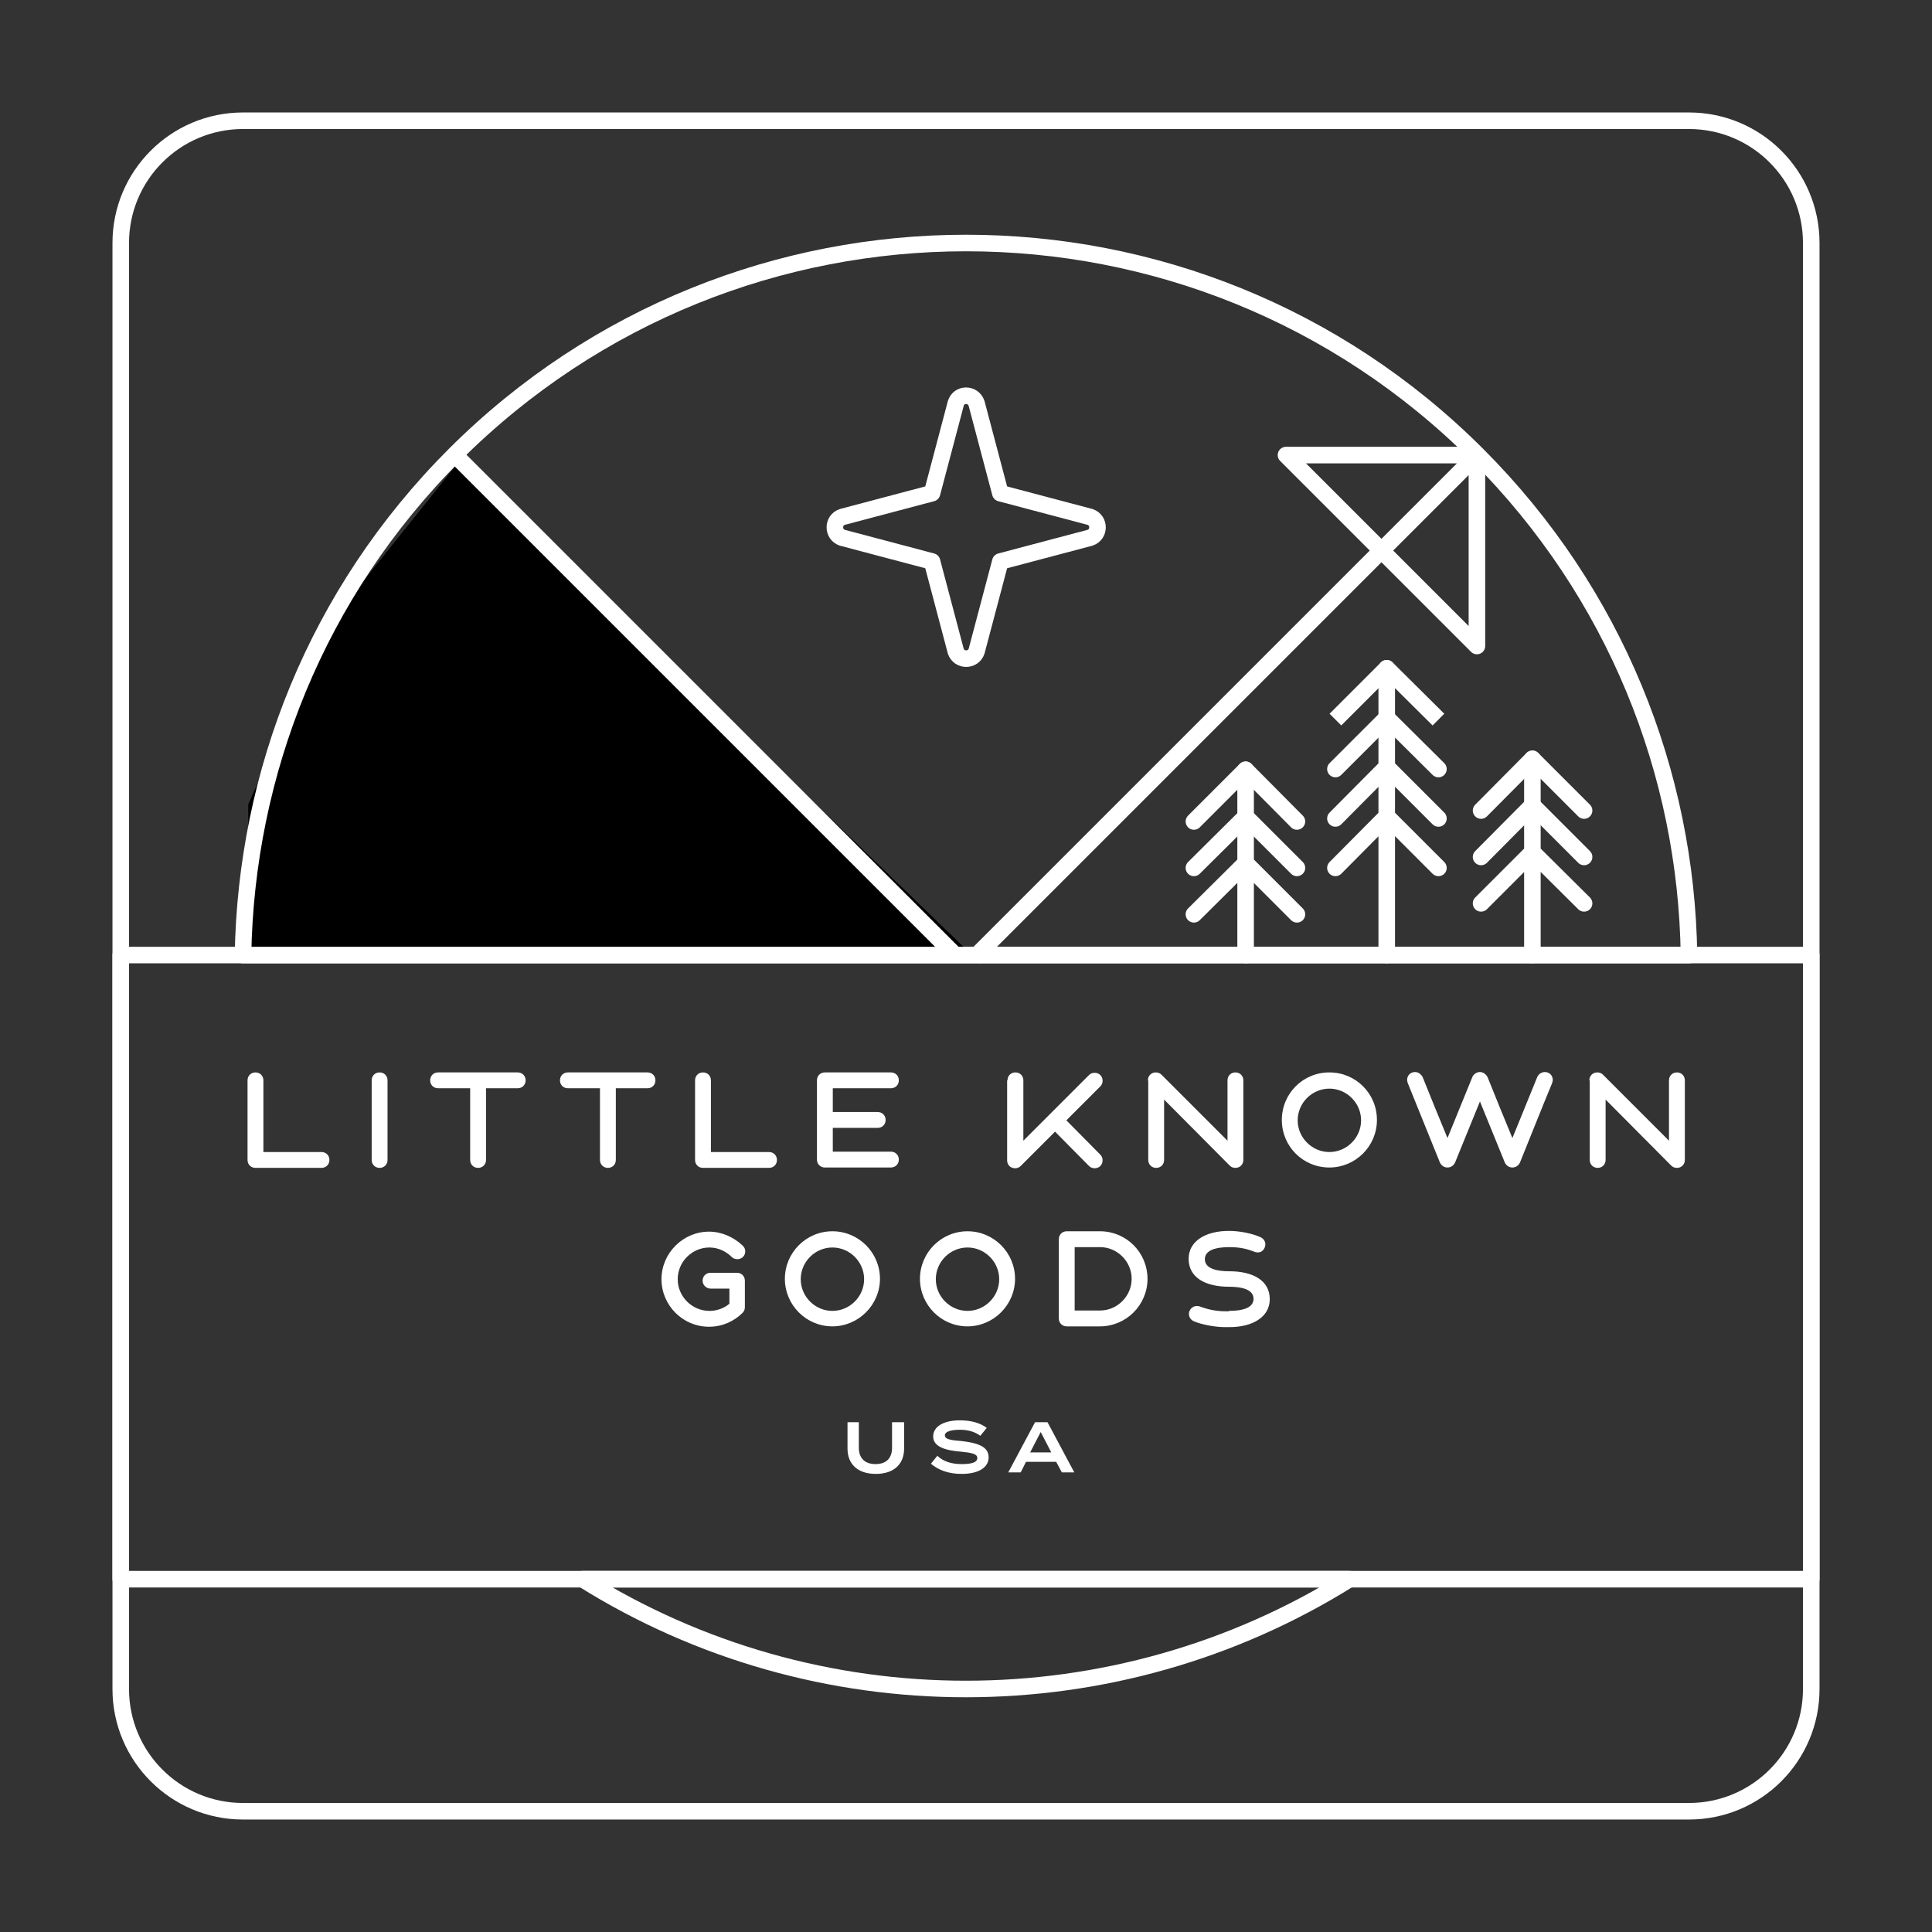 <svg id="Layer_1" xmlns="http://www.w3.org/2000/svg" xmlns:xlink="http://www.w3.org/1999/xlink" viewBox="0 0 512 512"><rect x="0" y="0" width="512" height="512" fill="#333333" stroke="none"/><style>.st0{fill:none;stroke:#fff;stroke-width:4.387;stroke-linecap:round;stroke-linejoin:round;stroke-miterlimit:10}.st1{fill:#fff}.st2{clip-path:url(#SVGID_5_)}.st3{clip-path:url(#SVGID_6_)}.st4{clip-path:url(#SVGID_7_)}.st5{clip-path:url(#SVGID_8_);stroke-linecap:round}.st5,.st6{fill:none;stroke:#fff;stroke-width:4.387;stroke-linejoin:round;stroke-miterlimit:10}</style><path class="st0" d="M447.6 480H64.4C46.5 480 32 465.5 32 447.6V64.4C32 46.5 46.5 32 64.4 32h383.2c17.9 0 32.4 14.5 32.4 32.4v383.2c0 17.9-14.5 32.4-32.4 32.4z"/><path class="st0" d="M32 253.1h448v165.4H32V253.1z"/><path class="st1" d="M239.6 376.9v7c0 4-2.6 6.7-7.5 6.7s-7.5-2.7-7.5-6.7v-7h3v6.8c0 2.7 1.6 4.3 4.4 4.3 2.9 0 4.4-1.6 4.4-4.3v-6.8h3.2zm22.4 9.3c0 2.6-2.5 4.4-7.2 4.4-3.4 0-6.1-1-8.1-2.7l1.7-2.1c1.6 1.5 3.7 2.2 6.5 2.2 2.7 0 4.1-.5 4.1-1.6s-1.4-1.4-4.4-1.7c-3.8-.3-7.3-1.2-7.3-4s3-4.3 7.1-4.3c2.9 0 5.4.7 7.1 2l-1.7 2.1c-1.5-1.1-3.3-1.6-5.4-1.6-1.8 0-4 .3-4 1.5 0 1.1 1.9 1.3 4.5 1.5 4.1.5 7.1 1.4 7.1 4.3zm17.9 1.2h-8l-1.4 2.8h-3.3l7.1-13.3h3.3l7.1 13.3h-3.3l-1.5-2.8zm-1.3-2.5l-2.8-5.4-2.8 5.4h5.6zm-213-98.6c0-1.2.9-2.1 2.1-2.1s2.1.9 2.1 2.1v19h15.4c1.2 0 2.1.9 2.1 2.1s-.9 2.1-2.1 2.1H67.7c-1.2 0-2.1-.9-2.1-2.1v-21.1zm32.9 0c0-1.2.9-2.1 2.1-2.1s2.1.9 2.1 2.1v21.1c0 1.2-.9 2.1-2.1 2.1s-2.1-.9-2.1-2.1v-21.1zm26 2.1h-8.4c-1.2 0-2.1-.9-2.1-2.1s.9-2.1 2.1-2.1h21.1c1.2 0 2.1.9 2.1 2.1s-.9 2.1-2.1 2.1h-8.4v19c0 1.2-.9 2.1-2.1 2.1s-2.1-.9-2.1-2.1v-19h-.1zm34.4 0h-8.4c-1.2 0-2.1-.9-2.1-2.1s.9-2.1 2.1-2.1h21.1c1.2 0 2.1.9 2.1 2.1s-.9 2.1-2.1 2.1h-8.4v19c0 1.2-.9 2.1-2.1 2.1s-2.1-.9-2.1-2.1v-19h-.1zm25.3-2.1c0-1.2.9-2.1 2.1-2.1 1.2 0 2.1.9 2.1 2.1v19h15.4c1.2 0 2.1.9 2.1 2.1s-.9 2.1-2.1 2.1h-17.5c-1.2 0-2.1-.9-2.1-2.1v-21.1zm32.3 0c0-1.2.9-2.1 2.1-2.1h17.5c1.2 0 2.1.9 2.1 2.1s-.9 2.1-2.1 2.1h-15.4v6.3h11.9c1.2 0 2.1.9 2.1 2.1s-.9 2.1-2.1 2.1h-11.9v6.3h15.4c1.2 0 2.1.9 2.1 2.1s-.9 2.1-2.1 2.1h-17.5c-1.2 0-2.1-.9-2.1-2.1v-21zm50.5 0c0-1.2.9-2.1 2.1-2.1s2.1.9 2.1 2.1v16l17.4-17.4c.4-.4.9-.6 1.5-.6 1.2 0 2.1.9 2.1 2.1 0 .6-.2 1.1-.6 1.5l-9 9 9 9.1c.4.4.6.9.6 1.5 0 1.2-.9 2.1-2.1 2.1-.6 0-1.1-.2-1.5-.6l-9-9.1-9.1 9.1c-.4.4-.9.6-1.5.6-1.2 0-2.1-.9-2.1-2.1v-21.2h.1zm37.2 0c0-1.2.9-2.1 2.1-2.1.6 0 1.1.2 1.5.6l17.5 17.5v-16c0-1.2.9-2.1 2.1-2.1s2.1.9 2.1 2.1v21.1c0 1.2-.9 2.1-2.1 2.1-.6 0-1.1-.2-1.5-.6l-17.4-17.5v16c0 1.2-.9 2.1-2.1 2.1s-2.1-.9-2.1-2.1v-21.1h-.1zm48.1-2.1c7 0 12.6 5.6 12.6 12.6s-5.7 12.6-12.6 12.6c-7 0-12.6-5.6-12.6-12.6s5.6-12.6 12.6-12.6zm0 21.1c4.6 0 8.4-3.8 8.4-8.4s-3.8-8.4-8.4-8.4-8.4 3.8-8.4 8.4 3.8 8.4 8.4 8.4zm39.9-13.4c-2.2 5.4-4.6 11.3-6.6 16.2-.4.8-1.1 1.3-2 1.3s-1.6-.5-2-1.3l-8.5-21c-.1-.3-.2-.6-.2-.9 0-1.2.9-2.1 2.1-2.1.9 0 1.6.6 2 1.3 2 5 4.4 10.9 6.6 16.2l6.6-16.2c.3-.7 1.1-1.3 2-1.3s1.6.6 2 1.3c2 5 4.4 10.9 6.6 16.2l6.6-16.2c.3-.7 1.1-1.3 2-1.3 1.2 0 2.1.9 2.1 2.1 0 .3-.1.6-.2.9-2.7 6.5-5.9 14.6-8.5 21-.4.8-1.1 1.3-2 1.3s-1.6-.5-2-1.3l-6.6-16.2zm29-5.6c0-1.2.9-2.1 2.1-2.1.6 0 1.1.2 1.5.6l17.5 17.5v-16c0-1.2.9-2.1 2.1-2.1s2.1.9 2.1 2.1v21.1c0 1.2-.9 2.1-2.1 2.1-.6 0-1.1-.2-1.5-.6l-17.4-17.5v16c0 1.2-.9 2.1-2.1 2.1s-2.1-.9-2.1-2.1v-21.1h-.1zm-235 53.1c0-1.2.9-2.1 2.1-2.1h7c1.2 0 2.1.9 2.1 2.1v7c0 .6-.2 1.1-.6 1.5-2.3 2.3-5.4 3.7-8.9 3.7-7 0-12.6-5.7-12.6-12.6s5.7-12.6 12.6-12.6c3.3 0 6.4 1.4 8.7 3.5.5.4.9 1 .9 1.7 0 1.2-.9 2.1-2.1 2.1-.6 0-1.1-.2-1.5-.6-1.5-1.5-3.6-2.5-5.9-2.5-4.6 0-8.4 3.8-8.4 8.4s3.8 8.4 8.4 8.4c2 0 3.9-.7 5.3-1.9v-4h-4.9c-1.3 0-2.2-1-2.2-2.1zm34.4-13.1c7 0 12.6 5.7 12.6 12.6s-5.7 12.6-12.6 12.6c-7 0-12.6-5.7-12.6-12.6s5.6-12.6 12.6-12.6zm0 21.1c4.6 0 8.4-3.8 8.4-8.4s-3.8-8.4-8.4-8.4c-4.6 0-8.4 3.8-8.4 8.4s3.8 8.4 8.4 8.4zm35.8-21.1c7 0 12.6 5.7 12.6 12.6s-5.7 12.6-12.6 12.6c-7 0-12.6-5.7-12.6-12.6s5.6-12.6 12.6-12.6zm0 21.1c4.6 0 8.4-3.8 8.4-8.4s-3.8-8.4-8.4-8.4-8.4 3.8-8.4 8.4 3.8 8.4 8.4 8.4zm24.2-19c0-1.2.9-2.1 2.1-2.1h9c6.9.1 12.4 5.7 12.4 12.6 0 7-5.7 12.6-12.6 12.6h-8.8c-1.2 0-2.1-.9-2.1-2.1v-21zm10.9 2.1h-6.7v16.8h6.7c4.6 0 8.4-3.8 8.4-8.4s-3.8-8.4-8.4-8.4zm34.2 16.9c3.6 0 6.5-.8 6.5-3.2 0-2.4-2.9-3.2-6.5-3.2-6.2 0-10.7-2.4-10.7-7.4 0-4.7 4.5-7.4 10.7-7.4 2.6 0 5.9.6 8.2 1.6 1.2.5 1.7 1.6 1.3 2.7-.5 1.3-1.5 1.6-2.6 1.3-2-.8-3.9-1.3-6.8-1.3-3.6 0-6.5.8-6.5 3.2 0 2.4 2.9 3.2 6.5 3.2 6.2 0 10.7 2.4 10.7 7.4 0 4.7-4.5 7.4-10.7 7.4h-1.1c-2.6 0-6-.6-8.2-1.5-1.1-.4-1.7-1.6-1.3-2.7.5-1.2 1.6-1.6 2.7-1.3 2.1.8 4.3 1.3 6.8 1.3h1v-.1z"/><defs><path id="SVGID_1_" d="M65.9 213.1v41.6l192.3-.9L122 122l-35 43.7z"/></defs><defs><path id="SVGID_2_" d="M65.9 213.1v41.6l192.3-.9L122 122l-35 43.7z"/></defs><defs><path id="SVGID_3_" d="M65.9 213.1v41.6l192.3-.9L122 122l-35 43.7z"/></defs><defs><path id="SVGID_4_" d="M65.9 213.1v41.6l192.3-.9L122 122l-35 43.7z"/></defs><clipPath id="SVGID_5_"><use xlink:href="#SVGID_1_" overflow="visible"/></clipPath><clipPath id="SVGID_6_" class="st2"><use xlink:href="#SVGID_2_" overflow="visible"/></clipPath><clipPath id="SVGID_7_" class="st3"><use xlink:href="#SVGID_3_" overflow="visible"/></clipPath><clipPath id="SVGID_8_" class="st4"><use xlink:href="#SVGID_4_" overflow="visible"/></clipPath><path class="st5" d="M110.3 65.1l15.6 16c4.9 5 4.9 13.1 0 18.1l-6.8 7c-4.9 5-4.9 13.1 0 18.1l6.8 7c4.9 5 4.9 13.1 0 18.1l-6.8 7c-4.9 5-4.9 13.1 0 18.1l6.8 7c4.9 5 4.9 13.1 0 18.1l-6.8 7c-4.9 5-4.9 13.1 0 18.1l6.8 7c4.9 5 4.9 13.1 0 18.1l-6.8 7c-4.9 5-4.9 13.1 0 18.1l6.8 7c4.9 5 4.9 13.1 0 18.1l-6.8 7c-4.9 5-4.9 13.1 0 18.1l6.8 7c4.9 5 4.9 13.1 0 18.1l-15.6 16"/><path class="st5" d="M129.7 64.3l15.6 16c4.9 5 4.9 13.1 0 18.1l-6.8 7c-4.9 5-4.9 13.1 0 18.1l6.8 7c4.9 5 4.9 13.1 0 18.1l-6.8 7c-4.9 5-4.9 13.1 0 18.1l6.8 7c4.9 5 4.9 13.1 0 18.1l-6.8 7c-4.9 5-4.9 13.1 0 18.1l6.8 7c4.9 5 4.9 13.1 0 18.1l-6.8 7c-4.9 5-4.9 13.1 0 18.1l6.8 7c4.9 5 4.9 13.1 0 18.1l-6.8 7c-4.9 5-4.9 13.1 0 18.1l6.8 7c4.9 5 4.9 13.1 0 18.1l-15.6 16"/><path class="st5" d="M149.1 63.6l15.6 16c4.9 5 4.9 13.1 0 18.1l-6.8 7c-4.9 5-4.9 13.1 0 18.1l6.8 7c4.9 5 4.9 13.1 0 18.1l-6.8 7c-4.9 5-4.9 13.1 0 18.1l6.8 7c4.9 5 4.9 13.1 0 18.1l-6.8 7c-4.9 5-4.9 13.1 0 18.1l6.8 7c4.9 5 4.9 13.1 0 18.1l-6.8 7c-4.9 5-4.9 13.1 0 18.1l6.8 7c4.9 5 4.9 13.1 0 18.1l-6.8 7c-4.9 5-4.9 13.1 0 18.1l6.8 7c4.9 5 4.9 13.1 0 18.1l-15.6 16"/><path class="st5" d="M168.5 62.9l15.6 16c4.9 5 4.9 13.1 0 18.1l-6.8 7c-4.9 5-4.9 13.1 0 18.1l6.8 7c4.9 5 4.9 13.1 0 18.1l-6.8 7c-4.9 5-4.9 13.1 0 18.1l6.8 7c4.9 5 4.9 13.1 0 18.1l-6.8 7c-4.9 5-4.9 13.1 0 18.1l6.8 7c4.9 5 4.9 13.1 0 18.1l-6.8 7c-4.9 5-4.9 13.1 0 18.1l6.8 7c4.9 5 4.9 13.1 0 18.1l-6.8 7c-4.9 5-4.9 13.1 0 18.1l6.8 7c4.9 5 4.9 13.1 0 18.1l-15.6 16"/><path class="st6" d="M391.4 171.2v-50.6h-50.6l50.6 50.6zm-133.2 82.6l133.2-133.2m-37.5 70.1l13.6-13.6 13.7 13.6"/><path class="st0" d="M353.9 203.8l13.6-13.6 13.7 13.6"/><path class="st0" d="M353.9 216.9l13.6-13.7 13.7 13.7"/><path class="st0" d="M353.9 230l13.6-13.7 13.7 13.7m-13.7-52.9v76m-51.1-35.4l13.7-13.7 13.6 13.7"/><path class="st0" d="M316.4 230l13.7-13.6 13.6 13.6"/><path class="st0" d="M316.4 242.3l13.7-13.6 13.6 13.6M330.1 204v49.1m62.4-38.3l13.6-13.7 13.7 13.7"/><path class="st0" d="M392.5 227.1l13.6-13.7 13.7 13.7"/><path class="st0" d="M392.5 239.4l13.6-13.6 13.7 13.6m-13.7-38.3v52M253.3 106.9l-6.3 23.8-23.8 6.3c-2.6.9-2.6 4.6 0 5.5l23.8 6.3 6.3 23.8c.9 2.6 4.6 2.6 5.5 0l6.3-23.8 23.8-6.3c2.6-.9 2.6-4.6 0-5.5l-23.8-6.3-6.3-23.8c-.9-2.7-4.7-2.7-5.5 0zM154.4 418.5c61.9 38.8 141.2 38.8 203.2 0H154.4z"/><path class="st0" d="M447.6 253.1c-.7-48.1-19.4-95.9-56.1-132.6-74.8-74.8-196.1-74.8-271 0-36.7 36.7-55.3 84.5-56.1 132.6h383.2z"/><path class="st6" d="M120.5 120.5L253 253"/></svg>